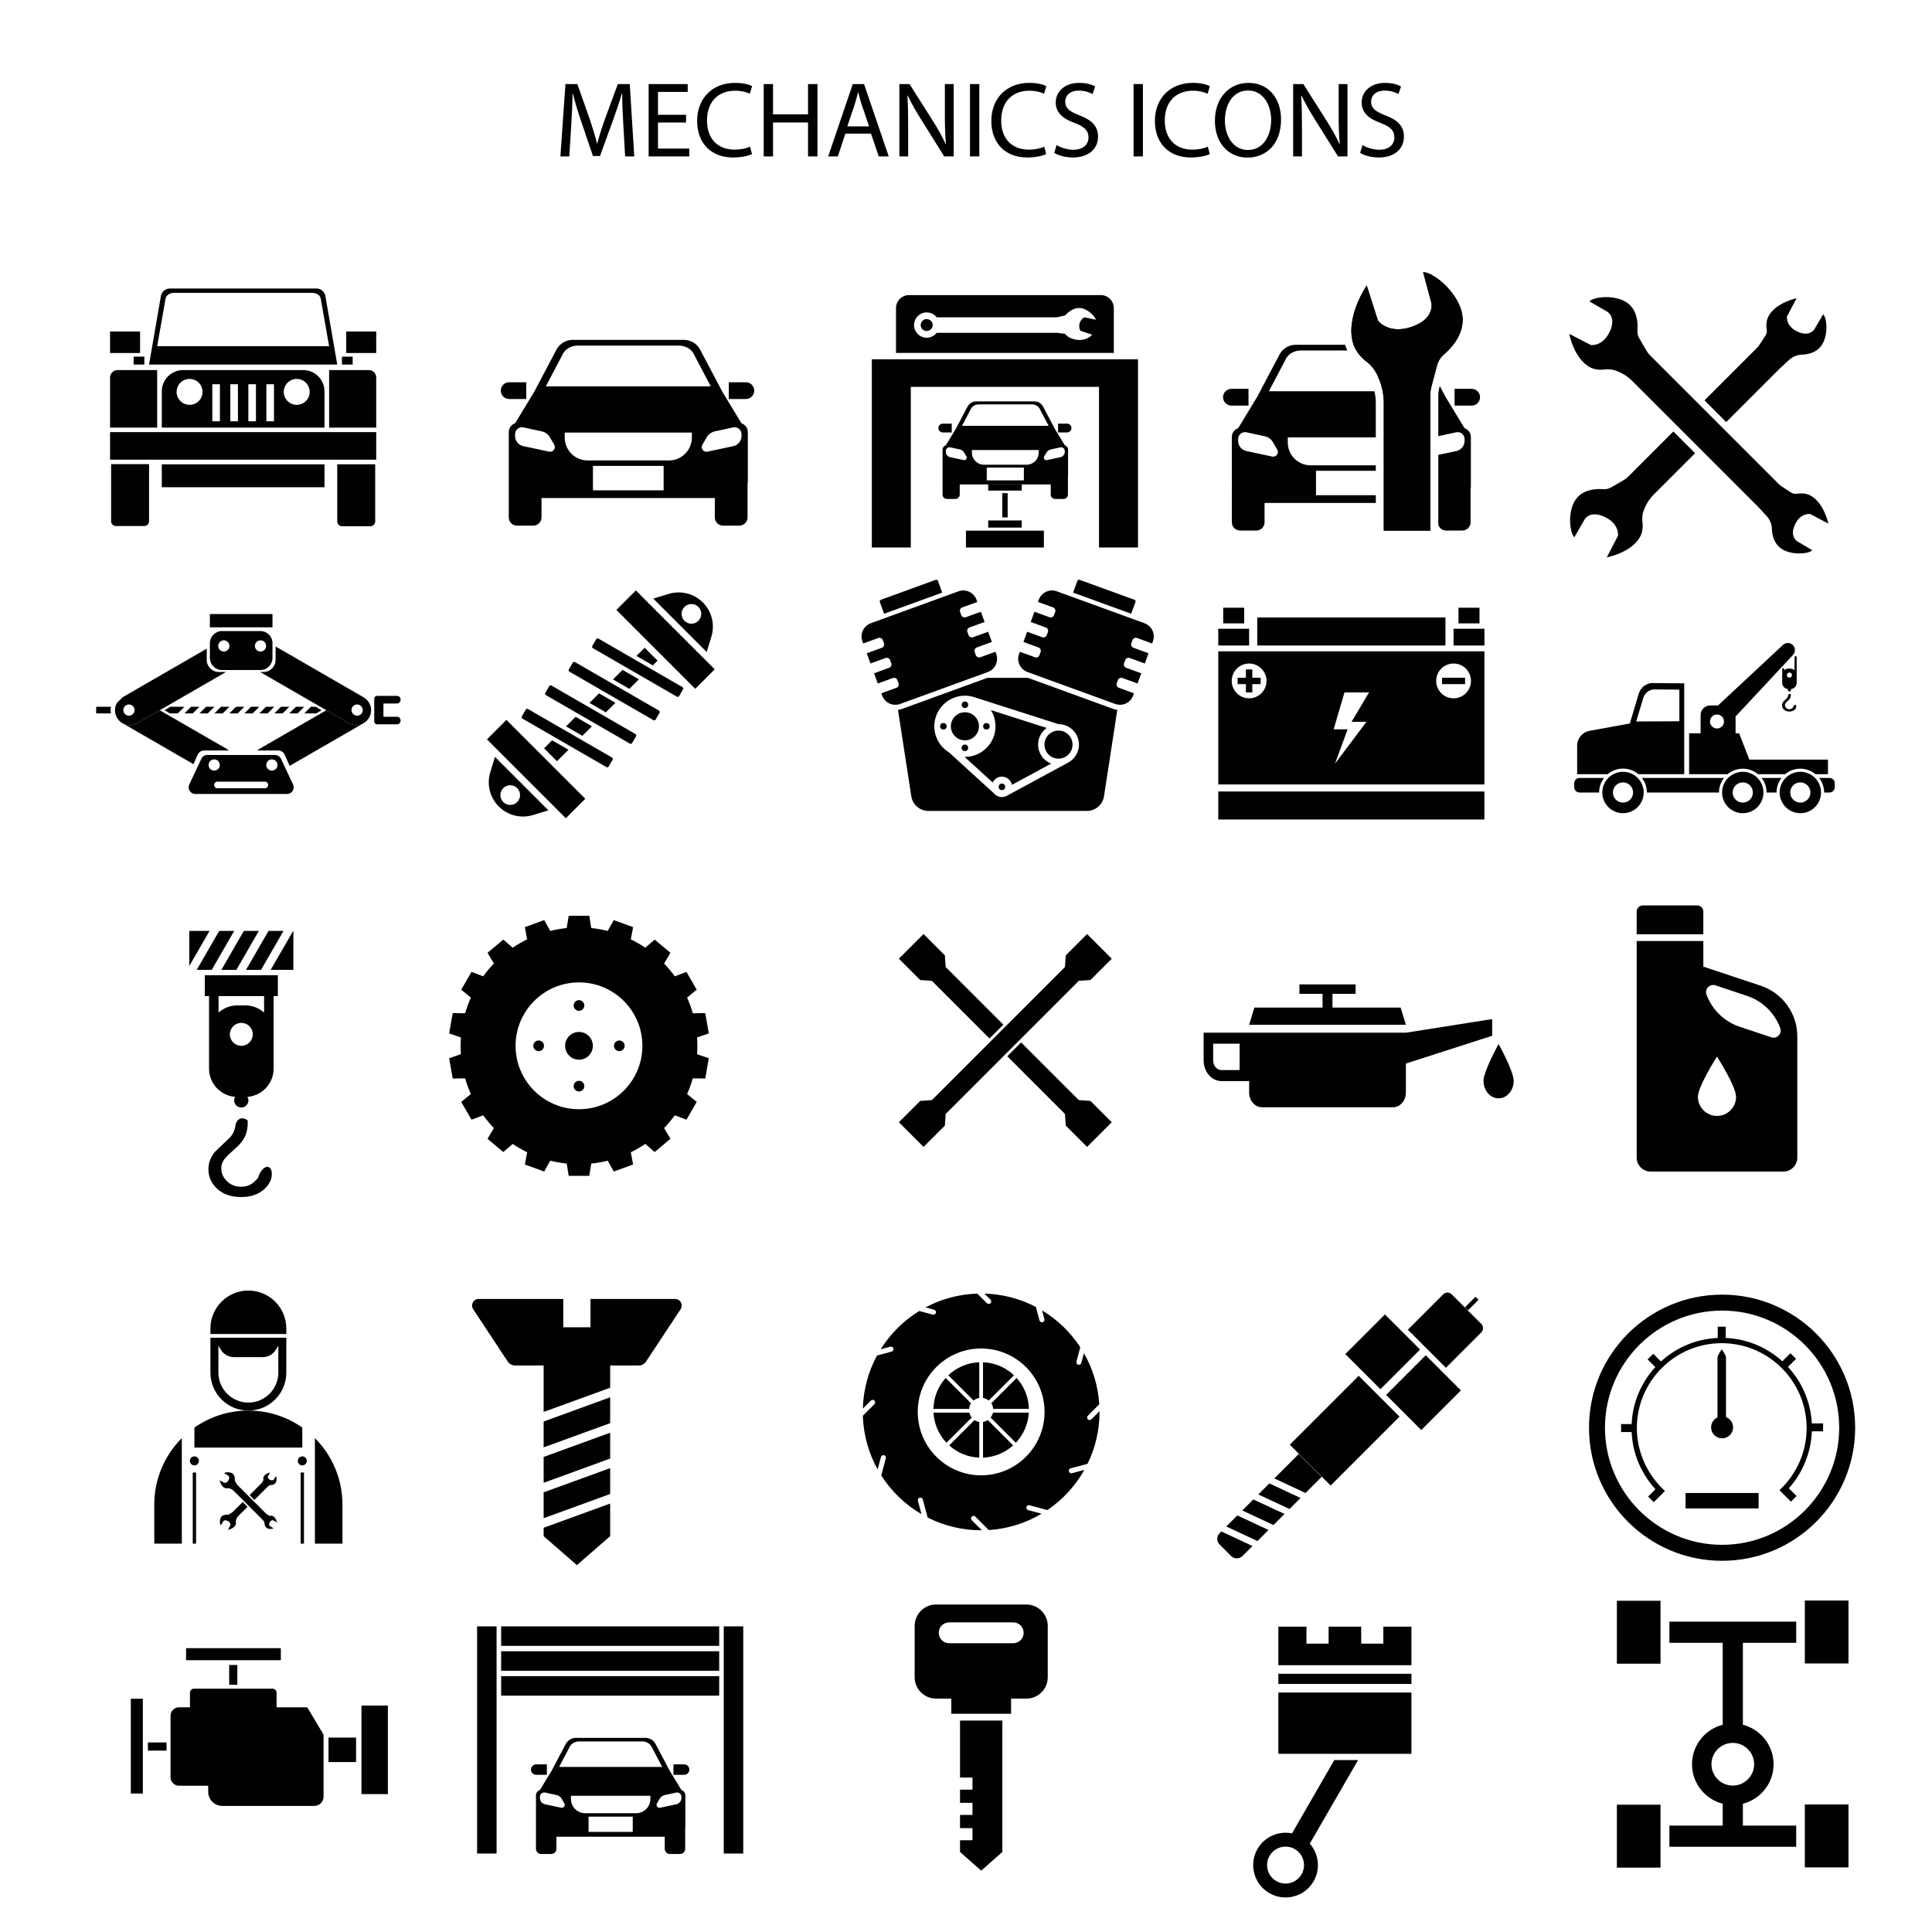 <?xml version="1.0" encoding="utf-8"?>
<!-- Generator: Adobe Illustrator 24.1.2, SVG Export Plug-In . SVG Version: 6.00 Build 0)  -->
<svg version="1.0" id="Layer_1" xmlns="http://www.w3.org/2000/svg" xmlns:xlink="http://www.w3.org/1999/xlink" x="0px" y="0px"
	 viewBox="0 0 2448 2448" style="enable-background:new 0 0 2448 2448;" xml:space="preserve">
<style type="text/css">
	.st0{fill:#010101;}
</style>
<g>
	<path d="M789.78,157.93c-0.68-12.78-1.5-28.15-1.36-39.58h-0.41c-3.13,10.74-6.94,22.17-11.56,34.82l-16.18,44.47h-8.98
		l-14.82-43.66c-4.35-12.92-8.02-24.75-10.61-35.63h-0.27c-0.27,11.42-0.95,26.79-1.77,40.53l-2.45,39.3h-11.29l6.39-91.67h15.1
		l15.64,44.34c3.81,11.29,6.94,21.35,9.25,30.87h0.41c2.31-9.25,5.58-19.31,9.66-30.87l16.32-44.34h15.1l5.71,91.67h-11.56
		L789.78,157.93z"/>
	<path d="M869.33,155.21H833.7v33.05h39.71v9.93h-51.54v-91.67h49.5v9.93H833.7v28.97h35.63V155.21z"/>
	<path d="M952.84,195.19c-4.35,2.18-13.06,4.35-24.21,4.35c-25.84,0-45.29-16.32-45.29-46.38c0-28.7,19.45-48.14,47.87-48.14
		c11.42,0,18.63,2.45,21.76,4.08l-2.86,9.66c-4.49-2.18-10.88-3.81-18.5-3.81c-21.49,0-35.77,13.74-35.77,37.81
		c0,22.44,12.92,36.86,35.22,36.86c7.21,0,14.55-1.5,19.31-3.81L952.84,195.19z"/>
	<path d="M979.49,106.52v38.35h44.34v-38.35h11.97v91.67h-11.97v-42.98h-44.34v42.98h-11.83v-91.67H979.49z"/>
	<path d="M1071.15,169.35l-9.52,28.83h-12.24l31.14-91.67h14.28l31.28,91.67h-12.65l-9.79-28.83H1071.15z M1101.21,160.11
		l-8.98-26.38c-2.04-5.98-3.4-11.42-4.76-16.73h-0.27c-1.36,5.44-2.86,11.02-4.62,16.59l-8.98,26.52H1101.21z"/>
	<path d="M1139.56,198.19v-91.67h12.92l29.38,46.38c6.8,10.74,12.1,20.4,16.46,29.78l0.27-0.14c-1.09-12.24-1.36-23.39-1.36-37.67
		v-38.35h11.15v91.67h-11.97l-29.1-46.51c-6.39-10.2-12.51-20.67-17.14-30.6l-0.41,0.14c0.68,11.56,0.95,22.58,0.95,37.81v39.17
		H1139.56z"/>
	<path d="M1240.88,106.52v91.67h-11.83v-91.67H1240.88z"/>
	<path d="M1325.61,195.19c-4.35,2.18-13.06,4.35-24.21,4.35c-25.84,0-45.29-16.32-45.29-46.38c0-28.7,19.45-48.14,47.87-48.14
		c11.42,0,18.63,2.45,21.76,4.08l-2.86,9.66c-4.49-2.18-10.88-3.81-18.5-3.81c-21.49,0-35.77,13.74-35.77,37.81
		c0,22.44,12.92,36.86,35.22,36.86c7.21,0,14.55-1.5,19.31-3.81L1325.61,195.19z"/>
	<path d="M1338.8,183.77c5.3,3.26,13.06,5.98,21.22,5.98c12.1,0,19.18-6.39,19.18-15.64c0-8.57-4.9-13.46-17.27-18.22
		c-14.96-5.3-24.21-13.06-24.21-25.98c0-14.28,11.83-24.89,29.65-24.89c9.38,0,16.18,2.18,20.26,4.49l-3.26,9.66
		c-2.99-1.63-9.11-4.35-17.41-4.35c-12.51,0-17.27,7.48-17.27,13.74c0,8.57,5.58,12.78,18.22,17.68
		c15.5,5.98,23.39,13.46,23.39,26.93c0,14.14-10.47,26.38-32.1,26.38c-8.84,0-18.5-2.58-23.39-5.85L1338.8,183.77z"/>
	<path d="M1448.14,106.52v91.67h-11.83v-91.67H1448.14z"/>
	<path d="M1532.87,195.19c-4.35,2.18-13.06,4.35-24.21,4.35c-25.84,0-45.29-16.32-45.29-46.38c0-28.7,19.45-48.14,47.87-48.14
		c11.42,0,18.63,2.45,21.76,4.08l-2.86,9.66c-4.49-2.18-10.88-3.81-18.5-3.81c-21.49,0-35.77,13.74-35.77,37.81
		c0,22.44,12.92,36.86,35.22,36.86c7.21,0,14.55-1.5,19.31-3.81L1532.87,195.19z"/>
	<path d="M1623.17,151.4c0,31.55-19.18,48.28-42.57,48.28c-24.21,0-41.21-18.77-41.21-46.51c0-29.1,18.09-48.14,42.57-48.14
		C1606.99,105.03,1623.17,124.2,1623.17,151.4z M1552.04,152.9c0,19.58,10.61,37.13,29.24,37.13c18.77,0,29.38-17.27,29.38-38.08
		c0-18.22-9.52-37.26-29.24-37.26C1561.83,114.68,1552.04,132.77,1552.04,152.9z"/>
	<path d="M1638.54,198.19v-91.67h12.92l29.38,46.38c6.8,10.74,12.1,20.4,16.46,29.78l0.27-0.14c-1.09-12.24-1.36-23.39-1.36-37.67
		v-38.35h11.15v91.67h-11.97l-29.1-46.51c-6.39-10.2-12.51-20.67-17.14-30.6l-0.41,0.14c0.68,11.56,0.95,22.58,0.95,37.81v39.17
		H1638.54z"/>
	<path d="M1726.39,183.77c5.3,3.26,13.06,5.98,21.22,5.98c12.1,0,19.18-6.39,19.18-15.64c0-8.57-4.9-13.46-17.27-18.22
		c-14.96-5.3-24.21-13.06-24.21-25.98c0-14.28,11.83-24.89,29.65-24.89c9.38,0,16.18,2.18,20.26,4.49l-3.26,9.66
		c-2.99-1.63-9.11-4.35-17.41-4.35c-12.51,0-17.27,7.48-17.27,13.74c0,8.57,5.58,12.78,18.22,17.68
		c15.5,5.98,23.39,13.46,23.39,26.93c0,14.14-10.47,26.38-32.1,26.38c-8.84,0-18.5-2.58-23.39-5.85L1726.39,183.77z"/>
</g>
<g>
	<rect x="139.47" y="547.51" class="st0" width="337.24" height="34.92"/>
	<rect x="205.01" y="588.33" class="st0" width="206.15" height="29.02"/>
	<path class="st0" d="M182.8,666.54h-35.96c-3.35,0-6.06-2.71-6.06-6.06v-72.36h48.08v72.36
		C188.86,663.83,186.14,666.54,182.8,666.54z"/>
	<path class="st0" d="M469.34,666.75h-35.96c-3.35,0-6.06-2.71-6.06-6.06v-72.36h48.08v72.36
		C475.4,664.03,472.68,666.75,469.34,666.75z"/>
	<path class="st0" d="M384.14,468.89H232.03c-14.92,0-27.02,12.1-27.02,27.02v45.9h206.15v-45.9
		C411.16,480.99,399.06,468.89,384.14,468.89z M240.21,512.97c-9.07,0-16.43-7.36-16.43-16.43c0-9.07,7.36-16.43,16.43-16.43
		c9.07,0,16.43,7.35,16.43,16.43C256.64,505.61,249.28,512.97,240.21,512.97z M278.64,533.8h-9.62v-46.93h9.62V533.8z M301.48,533.8
		h-9.62v-46.93h9.62V533.8z M324.31,533.8h-9.62v-46.93h9.62V533.8z M347.15,533.8h-9.62v-46.93h9.62V533.8z M375.97,512.97
		c-9.07,0-16.43-7.36-16.43-16.43c0-9.07,7.35-16.43,16.43-16.43c9.07,0,16.43,7.35,16.43,16.43
		C392.39,505.61,385.04,512.97,375.97,512.97z"/>
	<path class="st0" d="M467.26,468.89h-50.23v72.92h59.68v-63.48C476.71,473.12,472.48,468.89,467.26,468.89z"/>
	<path class="st0" d="M199.15,468.89h-50.23c-5.22,0-9.45,4.23-9.45,9.45v63.48h59.68V468.89z"/>
	<path class="st0" d="M412.39,375.66c-0.7-5.76-5.59-10.09-11.4-10.09H215.18c-5.8,0-10.69,4.33-11.4,10.09l-14.92,86.26h238.46
		L412.39,375.66z M209.8,378.31c0.66-4.14,5.27-7.25,10.74-7.25h175.09c5.47,0,10.08,3.11,10.74,7.25l10.65,60.37H199.15
		L209.8,378.31z"/>
	<rect x="433.25" y="451.9" class="st0" width="13.61" height="10.02"/>
	<rect x="438.68" y="420.04" class="st0" width="38.03" height="27.25"/>
	
		<rect x="169.31" y="451.9" transform="matrix(-1 -4.482959e-11 4.482959e-11 -1 352.227 913.81)" class="st0" width="13.61" height="10.02"/>
	
		<rect x="139.47" y="420.04" transform="matrix(-1 -4.491708e-11 4.491708e-11 -1 316.959 867.331)" class="st0" width="38.03" height="27.25"/>
</g>
<g>
	<path class="st0" d="M939.53,536.37l-24.04-39.6l-28.43-53.83c-3.99-7.55-11.83-12.28-20.37-12.28H725.51
		c-8.54,0-16.38,4.73-20.37,12.28l-28.43,53.83l-24.03,39.59c-4.65,1.54-8.03,5.88-8.03,11.05v62.17c0,0.81,0.03,1.62,0.13,2.39
		h-0.13v43.57c0,5.8,4.72,10.52,10.52,10.52h20.47c5.8,0,10.49-4.72,10.49-10.52v-24.45h219.6v24.45c0,5.8,4.69,10.52,10.49,10.52
		h20.47c5.8,0,10.52-4.72,10.52-10.52v-42.2c0.22-1.23,0.35-2.48,0.35-3.77v-62.17C947.54,542.25,944.17,537.91,939.53,536.37z
		 M713.74,447.47c3.61-5.91,10.71-9.6,18.45-9.6h127.82c7.73,0,14.84,3.7,18.45,9.6l22.14,42.09h-209L713.74,447.47z M695.83,572.29
		l-32.82-7c-6.04-1.29-10.35-6.62-10.35-12.79v-2.42c0-5.57,5.14-9.71,10.58-8.53l23.29,5.06c4.25,0.92,7.93,3.59,10.13,7.35
		l5.56,9.5C704.83,567.92,700.89,573.37,695.83,572.29z M840.87,621.28h-89.55v-30.95h89.55V621.28z M876.63,554.47
		c0,15.98-12.95,28.93-28.93,28.93H744.49c-15.98,0-28.93-12.95-28.93-28.93v-6.41h161.07V554.47z M896.36,572.29
		c-5.06,1.08-9-4.37-6.38-8.83l5.56-9.5c2.2-3.76,5.87-6.42,10.13-7.35l23.29-5.06c5.44-1.18,10.58,2.96,10.58,8.53v2.42
		c0,6.17-4.32,11.51-10.35,12.79L896.36,572.29z"/>
	<path class="st0" d="M666.8,505.59v-21.24h-21.64c-5.86,0-10.62,4.75-10.62,10.62c0,5.86,4.75,10.62,10.62,10.62H666.8z"/>
	<path class="st0" d="M945.05,484.35h-21.64v21.24h21.64c5.86,0,10.62-4.75,10.62-10.62C955.67,489.1,950.92,484.35,945.05,484.35z"
		/>
</g>
<g>
	<g>
		<path class="st0" d="M1349.13,564.11l-12.62-20.79l-14.93-28.27c-2.09-3.97-6.21-6.45-10.7-6.45h-74.13
			c-4.49,0-8.6,2.48-10.7,6.45l-14.93,28.27l-12.62,20.79c-2.44,0.81-4.22,3.09-4.22,5.8v32.64c0,0.43,0.02,0.85,0.07,1.26h-0.07
			v22.88c0,3.05,2.48,5.52,5.52,5.52h10.75c3.05,0,5.51-2.48,5.51-5.52v-12.84h115.3v12.84c0,3.05,2.46,5.52,5.51,5.52h10.75
			c3.05,0,5.52-2.48,5.52-5.52v-22.16c0.11-0.64,0.18-1.3,0.18-1.98v-32.64C1353.34,567.2,1351.57,564.92,1349.13,564.11z
			 M1230.57,517.44c1.9-3.1,5.63-5.04,9.69-5.04h67.12c4.06,0,7.79,1.94,9.69,5.04l11.62,22.1h-109.74L1230.57,517.44z
			 M1221.17,582.97l-17.23-3.67c-3.17-0.68-5.44-3.48-5.44-6.72v-1.27c0-2.92,2.7-5.1,5.56-4.48l12.23,2.66
			c2.23,0.49,4.16,1.88,5.32,3.86l2.92,4.99C1225.89,580.68,1223.83,583.54,1221.17,582.97z M1297.32,608.7h-47.02v-16.25h47.02
			V608.7z M1316.1,573.62c0,8.39-6.8,15.19-15.19,15.19h-54.2c-8.39,0-15.19-6.8-15.19-15.19v-3.37h84.58V573.62z M1326.46,582.97
			c-2.66,0.57-4.72-2.29-3.35-4.64l2.92-4.99c1.15-1.97,3.08-3.37,5.32-3.86l12.23-2.66c2.86-0.62,5.56,1.56,5.56,4.48v1.27
			c0,3.24-2.27,6.04-5.44,6.72L1326.46,582.97z"/>
		<path class="st0" d="M1205.93,547.95V536.8h-11.36c-3.08,0-5.58,2.5-5.58,5.58s2.5,5.58,5.58,5.58H1205.93z"/>
		<path class="st0" d="M1352.03,536.8h-11.36v11.15h11.36c3.08,0,5.58-2.5,5.58-5.58S1355.11,536.8,1352.03,536.8z"/>
	</g>
	<polygon class="st0" points="1392.52,455.25 1154.07,455.25 1104.68,455.25 1104.68,693.71 1154.07,693.71 1154.07,490.17 
		1392.52,490.17 1392.52,693.71 1441.92,693.71 1441.92,455.25 	"/>
	<rect x="1223.92" y="672.39" class="st0" width="98.76" height="21.32"/>
	<rect x="1252.14" y="659.47" class="st0" width="42.47" height="9.04"/>
	<rect x="1252.14" y="613.81" class="st0" width="42.47" height="7.81"/>
	<rect x="1269.97" y="624.87" class="st0" width="6.81" height="30.71"/>
	<g>
		<path class="st0" d="M1174.19,404.31c-4.18,0-7.57,3.39-7.57,7.57c0,4.18,3.39,7.57,7.57,7.57c4.18,0,7.57-3.39,7.57-7.57
			C1181.76,407.7,1178.37,404.31,1174.19,404.31z"/>
		<path class="st0" d="M1394.78,373.9h-242.97c-9.11,0-16.5,7.39-16.5,16.5v56.77h275.98V390.4
			C1411.28,381.28,1403.9,373.9,1394.78,373.9z M1368.99,419.07l14.89,5.04c0,0-7.17,8.6-20.44,6.31
			c-10.6-1.83-13.88-7.44-13.88-7.44l-10.35-1.26h-152.4c-2.93,3.76-7.49,6.18-12.63,6.18c-8.85,0-16.02-7.17-16.02-16.02
			c0-8.85,7.17-16.02,16.02-16.02c5.14,0,9.69,2.43,12.63,6.18h152.4l10.35-2.4c0,0,8.45-10.22,19.05-9.34
			c10.6,0.88,19.81,12.11,19.81,14.76l-14.38-3.03c0,0-4.92,2.52-6.18,7.95C1366.6,415.41,1368.99,419.07,1368.99,419.07z"/>
	</g>
</g>
<g>
	<path class="st0" d="M1581.97,513.93V492.7h-21.64c-5.86,0-10.62,4.75-10.62,10.62s4.75,10.62,10.62,10.62H1581.97z"/>
	<path class="st0" d="M1864.72,492.7h-21.64v21.24h21.64c5.86,0,10.62-4.75,10.62-10.62S1870.59,492.7,1864.72,492.7z"/>
	<path class="st0" d="M1853.32,405.01c0,20.98-15.04,36.76-23.84,44.21c-4.18,3.57-7.15,8.3-8.57,13.62l-7.05,26.51
		c-1.01,3.71-1.52,7.55-1.52,11.4v171.62h-58.98V510.53c0-10.29-2.02-20.47-5.94-29.98l-1.55-3.71c-3.1-7.55-8.3-14-14.8-18.92
		c-12.68-9.68-16.19-21.55-16.19-21.55c-11.13-33.83,16.86-74.7,16.86-74.7l14.16,44.45c0,0,13.05,18.18,42.93,7.96
		c29.88-10.22,24.79-30.45,24.79-30.45l-10.42-38.78C1817.6,344.84,1853.32,375.3,1853.32,405.01z"/>
	<g>
		<path class="st0" d="M1855.7,542.57l-24.04-39.6l-7.31-13.83l-0.75,2.81c-0.74,2.87-1.15,5.83-1.15,8.8v51.92l22.67-4.93
			c5.44-1.18,10.58,2.96,10.58,8.53v2.42c0,6.17-4.32,11.51-10.35,12.79l-22.9,4.88v88.66c1.38,4.19,5.27,7.23,9.91,7.23h20.47
			c5.8,0,10.52-4.72,10.52-10.52v-42.2c0.22-1.23,0.35-2.48,0.35-3.77v-62.17C1863.72,548.45,1860.34,544.12,1855.7,542.57z"/>
		<path class="st0" d="M1743.24,627.48h-75.76v-30.95h75.76v-6.93h-82.58c-15.98,0-28.93-12.95-28.93-28.93v-6.41h111.51v-43.73
			c0-5.01-0.6-9.94-1.67-14.77h-133.8l22.14-42.09c3.61-5.91,10.71-9.6,18.45-9.6h58.72c-1.06-2.28-1.63-3.95-1.84-4.63
			c-0.28-0.86-0.52-1.72-0.75-2.58h-62.8c-8.54,0-16.38,4.73-20.37,12.28l-28.43,53.83l-24.03,39.59
			c-4.65,1.54-8.03,5.88-8.03,11.05v62.17c0,0.81,0.03,1.62,0.13,2.39h-0.13v43.57c0,5.8,4.72,10.52,10.52,10.52h20.47
			c5.8,0,10.49-4.72,10.49-10.52v-24.45h140.95V627.48z M1612,578.49l-32.82-7c-6.04-1.29-10.35-6.62-10.35-12.79v-2.42
			c0-5.57,5.14-9.71,10.58-8.53l23.29,5.06c4.25,0.92,7.93,3.59,10.13,7.35l5.56,9.5C1621,574.12,1617.06,579.57,1612,578.49z"/>
	</g>
	<path class="st0" d="M1853.32,405.01c0,20.98-15.04,36.76-23.84,44.21c-4.18,3.57-7.15,8.3-8.57,13.62l-7.05,26.51
		c-1.01,3.71-1.52,7.55-1.52,11.4v171.62h-58.98V510.53c0-10.29-2.02-20.47-5.94-29.98l-1.55-3.71c-3.1-7.55-8.3-14-14.8-18.92
		c-12.68-9.68-16.19-21.55-16.19-21.55c-11.13-33.83,16.86-74.7,16.86-74.7l14.16,44.45c0,0,13.05,18.18,42.93,7.96
		c29.88-10.22,24.79-30.45,24.79-30.45l-10.42-38.78C1817.6,344.84,1853.32,375.3,1853.32,405.01z"/>
</g>
<g>
	<path class="st0" d="M2277.12,685.81c0,0-9.91-6.05-2.64-21.37c7.27-15.32,19.35-13.09,19.35-13.09l22.88,12.16
		c0,0-5.53-26.68-23.09-35.81c0,0-6.76-3.79-16.24-2.13c-2.83,0.5-5.75-0.01-8.16-1.59l-12.36-8.12c-0.96-0.63-1.86-1.36-2.67-2.17
		l-163.44-163.44c-1.79-1.79-3.34-3.81-4.61-6l-9.07-15.65c-1.81-3.13-2.64-6.73-2.34-10.34c0.63-7.58,0.28-21.95-9.51-31.73
		c-13.84-13.84-44.69-11.37-51.39-4.67l22.92,13.22c0,0,11.81,7.05,2.64,25.74c-9.17,18.69-23.71,16.31-23.71,16.31l-27.33-14.1
		c0,0,5.99,32.09,26.97,42.66c0,0,7.15,3.9,17.57,2.49c5.33-0.72,10.76-0.14,15.73,1.92l2.43,1.01c6.26,2.61,11.95,6.41,16.75,11.21
		l160.1,160.1l10.5,11.38c4.12,4.47,6.6,10.25,6.77,16.33c0.18,6.54,1.82,15.6,8.5,22.29c11.71,11.71,37.22,10.2,42.65,4.77
		L2277.12,685.81z"/>
	<g>
		<path class="st0" d="M2120.3,546.73l-57.1,57.1c-1.79,1.79-3.81,3.34-6,4.61l-15.65,9.07c-3.13,1.81-6.73,2.64-10.34,2.34
			c-7.58-0.63-21.95-0.28-31.73,9.51c-13.84,13.84-11.37,44.69-4.67,51.39l13.22-22.92c0,0,7.05-11.81,25.74-2.64
			s16.31,23.71,16.31,23.71l-14.1,27.33c0,0,32.09-5.99,42.66-26.97c0,0,3.9-7.15,2.49-17.57c-0.72-5.33-0.14-10.76,1.92-15.73
			l1.01-2.43c2.6-6.26,6.41-11.95,11.21-16.75l52.53-52.53L2120.3,546.73z"/>
		<path class="st0" d="M2187.24,534.8l68.13-68.13l11.38-10.5c4.47-4.12,10.25-6.6,16.33-6.77c6.54-0.18,15.6-1.82,22.29-8.5
			c11.71-11.71,10.2-37.22,4.77-42.65l-11.35,19.21c0,0-6.05,9.91-21.37,2.64c-15.32-7.27-13.09-19.35-13.09-19.35l12.16-22.88
			c0,0-26.68,5.53-35.81,23.09c0,0-3.79,6.76-2.13,16.24c0.5,2.83-0.01,5.75-1.59,8.16l-8.12,12.36c-0.63,0.96-1.36,1.86-2.17,2.67
			l-66.9,66.9L2187.24,534.8z"/>
	</g>
</g>
<g>
	<path class="st0" d="M289.91,950.94h-31.26c-3.57,0-6.81,2.19-8.33,5.63l-5.16,11.7l-89.87-51.9c2.83,1.62,6.04,2.46,9.31,2.46
		c3.2,0,6.47-0.81,9.44-2.53l21.58-12.44l6.78-3.91l6.98,4.01l77.3,44.62C287.85,949.26,288.93,950.06,289.91,950.94z"/>
	<path class="st0" d="M462.27,915.33c-0.47,0.34-0.98,0.67-1.48,0.98L367,970.43l-6.14-13.86c-1.52-3.44-4.76-5.63-8.33-5.63h-26.51
		c0.98-0.88,2.06-1.69,3.24-2.36l77.26-44.62l6.98-4.01l6.98,4.01l21.38,12.34c2.97,1.72,6.24,2.53,9.44,2.53
		C455.22,918.84,459.07,917.59,462.27,915.33z"/>
	<path class="st0" d="M371.33,994.03l-15.27-32.56c-1.39-2.96-4.36-4.84-7.62-4.84h-85.72c-3.26,0-6.23,1.89-7.62,4.84l-15.27,32.56
		c-2.62,5.58,1.46,11.99,7.62,11.99h116.25C369.87,1006.02,373.95,999.61,371.33,994.03z M264.29,969.31c0-3.93,3.18-7.11,7.11-7.11
		c3.93,0,7.11,3.18,7.11,7.11c0,3.93-3.18,7.11-7.11,7.11C267.47,976.42,264.29,973.24,264.29,969.31z M339.76,994.68
		c0,2.28-1.85,4.13-4.13,4.13h-60.1c-2.28,0-4.13-1.85-4.13-4.13v-0.15c0-2.28,1.85-4.13,4.13-4.13h60.1c2.28,0,4.13,1.85,4.13,4.13
		V994.68z M344.49,976.42c-3.93,0-7.11-3.18-7.11-7.11c0-3.93,3.18-7.11,7.11-7.11c3.93,0,7.11,3.18,7.11,7.11
		C351.6,973.24,348.42,976.42,344.49,976.42z"/>
	<path class="st0" d="M329.91,799.6h-48.65c-8.47,0-15.34,6.87-15.34,15.34v18.71c0,8.47,6.87,15.34,15.34,15.34h48.65
		c8.47,0,15.34-6.87,15.34-15.34v-18.71C345.25,806.46,338.38,799.6,329.91,799.6z M283.6,825.57c-3.93,0-7.11-3.18-7.11-7.11
		c0-3.93,3.18-7.11,7.11-7.11c3.93,0,7.11,3.18,7.11,7.11C290.71,822.38,287.53,825.57,283.6,825.57z M330.08,825.57
		c-3.93,0-7.11-3.18-7.11-7.11c0-3.93,3.18-7.11,7.11-7.11s7.11,3.18,7.11,7.11C337.19,822.38,334.01,825.57,330.08,825.57z"/>
	<rect x="265.92" y="778.03" class="st0" width="79.34" height="16.83"/>
	<path class="st0" d="M507.56,886.83v-0.57c0-2.5-2.02-4.52-4.52-4.52h-25.32c-1.94,0-3.52,1.57-3.52,3.52v2.49v3.61v16.78v6.1
		c0,1.94,1.57,3.52,3.52,3.52h25.32c2.5,0,4.52-2.02,4.52-4.52v-0.57c0-2.5-2.02-4.52-4.52-4.52h-17.19v-16.78h17.19
		C505.53,891.35,507.56,889.33,507.56,886.83z"/>
	<polygon class="st0" points="215.74,895.52 233.64,895.52 225.21,903.96 215.13,903.96 208.55,899.94 	"/>
	<polygon class="st0" points="242.14,895.52 252.63,895.52 244.2,903.96 233.71,903.96 	"/>
	<polygon class="st0" points="261.13,895.52 271.62,895.52 263.19,903.96 252.7,903.96 	"/>
	<polygon class="st0" points="280.11,895.52 290.6,895.52 282.14,903.96 271.68,903.96 	"/>
	<polygon class="st0" points="299.1,895.52 309.56,895.52 301.13,903.96 290.64,903.96 	"/>
	<polygon class="st0" points="318.05,895.52 328.54,895.52 320.11,903.96 309.62,903.96 	"/>
	<polygon class="st0" points="337.04,895.52 347.53,895.52 339.1,903.96 328.61,903.96 	"/>
	<polygon class="st0" points="356.03,895.52 366.52,895.52 358.05,903.96 347.6,903.96 	"/>
	<polygon class="st0" points="375.01,895.52 385.47,895.52 377.04,903.96 366.55,903.96 	"/>
	<polygon class="st0" points="407.32,899.94 400.75,903.96 385.54,903.96 393.97,895.52 400.14,895.52 	"/>
	<path class="st0" d="M140.62,903.96h-18.78v-8.43h18.85C140.01,898.32,140.01,901.22,140.62,903.96z"/>
	<path class="st0" d="M277.29,851.46c-8.46,0-15.34-6.88-15.34-15.34v-14.23l-106.37,61.45l-7.35,7.15
		c-0.44,0.74-0.81,1.52-1.11,2.26c-0.2,0.51-0.4,1.01-0.54,1.52c-0.13,0.44-0.27,0.84-0.37,1.28c-0.14,0.64-0.27,1.28-0.34,1.96
		c-0.03,0.1-0.07,0.24-0.03,0.37c-0.1,0.67-0.14,1.35-0.14,2.02c0,0.54,0.03,1.11,0.07,1.69c0.03,0.24,0.07,0.51,0.1,0.78
		c0.03,0.51,0.14,1.01,0.24,1.48c0.17,0.71,0.34,1.42,0.57,2.09c0.24,0.74,0.57,1.52,0.91,2.26c0.17,0.37,0.4,0.78,0.64,1.18
		c0.2,0.37,0.44,0.74,0.67,1.11c1.15,1.72,2.6,3.27,4.32,4.55c0.34,0.24,0.67,0.47,1.01,0.71c0.3,0.2,0.61,0.4,0.91,0.57l0.14,0.07
		c2.83,1.62,6.04,2.46,9.31,2.46c3.2,0,6.47-0.81,9.44-2.53l21.58-12.44l6.78-3.91l7.62-4.42l76.35-44.08H277.29z M163.39,906.85
		c-3.93,0-7.11-3.18-7.11-7.11c0-3.93,3.18-7.11,7.11-7.11c3.93,0,7.11,3.18,7.11,7.11C170.51,903.67,167.32,906.85,163.39,906.85z"
		/>
	<path class="st0" d="M468.1,891.22c-0.14-0.24-0.27-0.51-0.4-0.74l-1.45-2.16c-0.27-0.34-0.54-0.64-0.81-0.98
		c-0.27-0.3-0.57-0.61-0.88-0.91c-0.27-0.27-0.57-0.57-0.91-0.84l-3.31-2.26l-111.12-64.18v16.96c0,8.46-6.88,15.34-15.34,15.34
		h-4.32l76.32,44.08l7.62,4.42l6.98,4.01l21.38,12.34c2.97,1.72,6.24,2.53,9.44,2.53c3.91,0,7.76-1.25,10.96-3.51
		c0.47-0.34,0.94-0.71,1.38-1.08c0.3-0.27,0.61-0.54,0.91-0.84c0.3-0.3,0.61-0.61,0.88-0.91c0.57-0.64,1.08-1.32,1.59-2.02
		c0.24-0.37,0.44-0.74,0.67-1.11l0.61-1.11c0.03-0.03,0.03-0.07,0.03-0.07c0.34-0.74,0.67-1.52,0.91-2.26
		C470.84,901.2,470.57,895.9,468.1,891.22z M452.5,906.85c-3.93,0-7.11-3.18-7.11-7.11c0-3.93,3.18-7.11,7.11-7.11
		c3.93,0,7.11,3.18,7.11,7.11C459.61,903.67,456.43,906.85,452.5,906.85z"/>
</g>
<g>
	
		<rect x="772.64" y="793.16" transform="matrix(0.707 0.707 -0.707 0.707 820.192 -358.886)" class="st0" width="141.35" height="34.92"/>
	<path class="st0" d="M890.58,763.34c-11.32-11.32-27.95-15.48-43.26-10.83l-19.57,5.95l67.71,67.71l5.95-19.57
		C906.06,791.29,901.9,774.66,890.58,763.34z M884.91,786.65c-4.87,4.87-12.77,4.87-17.64,0c-4.87-4.87-4.87-12.77,0-17.64
		c4.87-4.87,12.77-4.87,17.64,0C889.79,773.88,889.79,781.78,884.91,786.65z"/>
	
		<rect x="608.61" y="957.18" transform="matrix(0.707 0.707 -0.707 0.707 888.134 -194.858)" class="st0" width="141.35" height="34.92"/>
	<path class="st0" d="M627.13,959.08l-5.95,19.57c-4.65,15.31-0.49,31.94,10.83,43.26c11.32,11.32,27.95,15.48,43.26,10.83
		l19.57-5.95L627.13,959.08z M655.32,1016.25c-4.87,4.87-12.77,4.87-17.64,0c-4.87-4.87-4.87-12.77,0-17.64
		c4.87-4.87,12.77-4.87,17.64,0C660.19,1003.48,660.19,1011.38,655.32,1016.25z"/>
	<path class="st0" d="M857.67,882.74l-106.4-61.43c-0.99-0.57-1.34-1.85-0.76-2.84l4.93-8.54c0.57-0.99,1.85-1.34,2.84-0.76
		l106.4,61.43c0.99,0.57,1.34,1.85,0.76,2.84l-4.93,8.54C859.93,882.97,858.66,883.31,857.67,882.74z"/>
	<polygon class="st0" points="827.18,843.11 833.2,837.1 816.83,820.73 806.43,831.13 	"/>
	<polygon class="st0" points="797.44,872.85 809.52,860.77 788.77,848.79 776.69,860.87 	"/>
	<polygon class="st0" points="767.7,902.59 779.78,890.51 759.03,878.53 746.95,890.61 	"/>
	<g>
		<polygon class="st0" points="737.96,932.33 750.04,920.26 729.28,908.27 717.21,920.35 		"/>
		<polygon class="st0" points="699.54,938.02 689.39,948.16 705.76,964.53 720.29,950 		"/>
	</g>
	<path class="st0" d="M827.92,912.49l-106.4-61.43c-0.99-0.57-1.34-1.85-0.76-2.84l4.93-8.54c0.57-0.99,1.85-1.34,2.84-0.76
		l106.4,61.43c0.99,0.57,1.34,1.85,0.76,2.84l-4.93,8.54C830.18,912.72,828.91,913.06,827.92,912.49z"/>
	<path class="st0" d="M798.17,942.24l-106.4-61.43c-0.99-0.57-1.34-1.85-0.76-2.84l4.93-8.54c0.57-0.99,1.85-1.34,2.84-0.76
		l106.4,61.43c0.99,0.57,1.34,1.85,0.76,2.84l-4.93,8.54C800.43,942.47,799.16,942.81,798.17,942.24z"/>
	<path class="st0" d="M768.42,971.99l-106.4-61.43c-0.99-0.57-1.34-1.85-0.76-2.84l4.93-8.54c0.57-0.99,1.85-1.34,2.84-0.76
		l106.4,61.43c0.99,0.57,1.34,1.85,0.76,2.84l-4.93,8.54C770.68,972.22,769.41,972.56,768.42,971.99z"/>
</g>
<g>
	<path class="st0" d="M1242.18,832.79c-2.31,0.84-4.87-0.35-5.72-2.67l-1.46-4.01c-0.84-2.31,0.35-4.87,2.67-5.72l19.13-6.96
		l-4.72-12.96l-19.13,6.96c-2.31,0.84-4.87-0.35-5.72-2.67l-1.46-4.01c-0.84-2.31,0.35-4.87,2.67-5.72l19.13-6.96l-4.72-12.96
		l-19.13,6.96c-2.31,0.84-4.87-0.35-5.72-2.67l-1.46-4.01c-0.84-2.31,0.35-4.87,2.67-5.72l19.13-6.96l-1.02-2.82
		c-3.37-9.26-13.6-14.03-22.86-10.66l-111.07,40.43c-9.26,3.37-14.03,13.6-10.66,22.86l1.02,2.82l19.13-6.96
		c2.31-0.84,4.87,0.35,5.72,2.67l1.46,4.01c0.84,2.31-0.35,4.87-2.67,5.72l-19.13,6.96l4.72,12.96l19.13-6.96
		c2.31-0.84,4.87,0.35,5.72,2.67l1.46,4.01c0.84,2.31-0.35,4.87-2.67,5.72l-19.13,6.96l4.72,12.96l19.13-6.96
		c2.31-0.84,4.87,0.35,5.72,2.67l1.46,4.01c0.84,2.31-0.35,4.87-2.67,5.72l-19.13,6.96l1.02,2.82c3.37,9.26,13.6,14.03,22.86,10.66
		l111.07-40.43c9.26-3.37,14.03-13.6,10.66-22.86l-1.02-2.82L1242.18,832.79z"/>
	<path class="st0" d="M1185.68,734.65l-69.62,25.34c-1.1,0.4-1.67,1.62-1.27,2.73l5.44,14.95l73.61-26.79l-5.44-14.95
		C1188.01,734.82,1186.79,734.25,1185.68,734.65z"/>
	<path class="st0" d="M1311.37,832.79c2.31,0.84,4.87-0.35,5.72-2.67l1.46-4.01c0.84-2.31-0.35-4.87-2.67-5.72l-19.13-6.96
		l4.72-12.96l19.13,6.96c2.31,0.84,4.87-0.35,5.72-2.67l1.46-4.01c0.84-2.31-0.35-4.87-2.67-5.72l-19.13-6.96l4.72-12.96l19.13,6.96
		c2.31,0.84,4.87-0.35,5.72-2.67l1.46-4.01c0.84-2.31-0.35-4.87-2.67-5.72l-19.13-6.96l1.02-2.82c3.37-9.26,13.6-14.03,22.86-10.66
		l111.07,40.43c9.26,3.37,14.03,13.6,10.66,22.86l-1.02,2.82l-19.13-6.96c-2.31-0.84-4.87,0.35-5.72,2.67l-1.46,4.01
		c-0.84,2.31,0.35,4.87,2.67,5.72l19.13,6.96l-4.72,12.96l-19.13-6.96c-2.31-0.84-4.87,0.35-5.72,2.67l-1.46,4.01
		c-0.84,2.31,0.35,4.87,2.67,5.72l19.13,6.96l-4.72,12.96l-19.13-6.96c-2.31-0.84-4.87,0.35-5.72,2.67l-1.46,4.01
		c-0.84,2.31,0.35,4.87,2.67,5.72l19.13,6.96l-1.02,2.82c-3.37,9.26-13.6,14.03-22.86,10.66l-111.07-40.43
		c-9.26-3.37-14.03-13.6-10.66-22.86l1.02-2.82L1311.37,832.79z"/>
	<path class="st0" d="M1367.87,734.65l69.62,25.34c1.1,0.4,1.67,1.62,1.27,2.73l-5.44,14.95l-73.61-26.79l5.44-14.95
		C1365.55,734.82,1366.77,734.25,1367.87,734.65z"/>
	<circle class="st0" cx="1222.62" cy="920.27" r="17.79"/>
	<g>
		<path class="st0" d="M1315.35,943.47c0-8.71,4.32-16.4,10.91-21.09l-70.82-22.67c3.74,5.96,5.94,13,5.94,20.56
			c0,21.41-17.36,38.77-38.77,38.77c-0.14,0-0.27-0.02-0.41-0.02l35.64,32.47c2.08-4.37,6.5-7.41,11.66-7.41
			c6.27,0,11.5,4.47,12.68,10.39l49.69-26.89C1322.21,963.82,1315.35,954.46,1315.35,943.47z"/>
		<path class="st0" d="M1410.62,898.27l-108.1-39.36h-51.5l-108.1,39.36c-1.65,0.6-3.37,0.96-5.1,1.19l16.85,109.43
			c1.65,10.73,10.88,18.64,21.73,18.64h200.73c10.85,0,20.08-7.92,21.73-18.64l16.85-109.43
			C1414,899.23,1412.29,898.87,1410.62,898.27z M1353.19,966.4l0.01,0.01l-77.72,42.05l-0.02-0.03c-1.79,0.94-3.8,1.52-5.96,1.52
			c-2.93,0-5.6-1.01-7.77-2.65l-0.03,0.04l-0.74-0.68c-0.26-0.23-0.54-0.46-0.78-0.71l-57.8-52.67
			c-11.1-6.82-18.52-19.03-18.52-33.01c0-21.41,17.36-38.77,38.77-38.77c3.49,0,6.86,0.5,10.08,1.37l0.01-0.02l0.31,0.1
			c0.91,0.25,1.8,0.54,2.68,0.86l105.52,33.78c0,0,0,0,0.01,0c14.29,0,25.88,11.59,25.88,25.88
			C1367.11,953.44,1361.46,962.08,1353.19,966.4z"/>
	</g>
	<circle class="st0" cx="1341.23" cy="943.47" r="17.79"/>
	<circle class="st0" cx="1269.5" cy="997.01" r="4.14"/>
	<circle class="st0" cx="1222.62" cy="893" r="4.14"/>
	<circle class="st0" cx="1195.36" cy="920.27" r="4.14"/>
	<circle class="st0" cx="1222.62" cy="947.53" r="4.14"/>
	<circle class="st0" cx="1249.89" cy="920.27" r="4.14"/>
</g>
<g>
	<rect x="1543.64" y="1002.89" class="st0" width="337.24" height="35.48"/>
	<rect x="1593.04" y="782.42" class="st0" width="238.46" height="35.48"/>
	<rect x="1841.79" y="796.67" class="st0" width="39.1" height="21.23"/>
	<rect x="1543.64" y="796.67" class="st0" width="39.1" height="21.23"/>
	<rect x="1549.9" y="770.03" class="st0" width="26.58" height="19.83"/>
	<rect x="1848.05" y="770.03" class="st0" width="26.58" height="19.83"/>
	<polygon class="st0" points="1597.31,858.73 1586.8,858.73 1586.8,848.21 1578.68,848.21 1578.68,858.73 1568.17,858.73 
		1568.17,866.84 1578.68,866.84 1578.68,877.36 1586.8,877.36 1586.8,866.84 1597.31,866.84 	"/>
	
		<rect x="1837.73" y="848.21" transform="matrix(-1.836970e-16 1 -1 -1.836970e-16 2704.572 -979.003)" class="st0" width="8.11" height="29.15"/>
	<path class="st0" d="M1543.64,825.3v168.62h337.24V825.3H1543.64z M1582.74,884.82c-12.17,0-22.04-9.87-22.04-22.04
		c0-12.17,9.87-22.04,22.04-22.04c12.17,0,22.04,9.87,22.04,22.04C1604.78,874.96,1594.91,884.82,1582.74,884.82z M1731.38,914.64
		l-39.88,53.09l16.05-43.65h-17.7l13.69-46.72h31.15l-22.18,37.28H1731.38z M1841.79,884.82c-12.17,0-22.04-9.87-22.04-22.04
		c0-12.17,9.87-22.04,22.04-22.04c12.17,0,22.04,9.87,22.04,22.04C1863.82,874.96,1853.96,884.82,1841.79,884.82z"/>
</g>
<g>
	<path class="st0" d="M2208.24,977.94c-14.48,0-26.22,11.74-26.22,26.22c0,14.48,11.74,26.22,26.22,26.22
		c14.48,0,26.22-11.74,26.22-26.22C2234.47,989.68,2222.73,977.94,2208.24,977.94z M2208.24,1016.96c-7.07,0-12.8-5.73-12.8-12.8
		s5.73-12.8,12.8-12.8s12.8,5.73,12.8,12.8S2215.31,1016.96,2208.24,1016.96z"/>
	<path class="st0" d="M2281.17,977.94c-14.48,0-26.22,11.74-26.22,26.22c0,14.48,11.74,26.22,26.22,26.22s26.22-11.74,26.22-26.22
		C2307.39,989.68,2295.65,977.94,2281.17,977.94z M2281.17,1016.96c-7.07,0-12.8-5.73-12.8-12.8s5.73-12.8,12.8-12.8
		c7.07,0,12.8,5.73,12.8,12.8S2288.24,1016.96,2281.17,1016.96z"/>
	<path class="st0" d="M2232.06,985.71c3.96,5.1,6.34,11.5,6.34,18.46h12.61c0-6.96,2.38-13.35,6.34-18.46H2232.06z"/>
	<path class="st0" d="M2318.1,985.71h-13.12c3.96,5.1,6.34,11.5,6.34,18.46h6.77c3.71,0,6.72-3.01,6.72-6.72v-5.02
		C2324.82,988.72,2321.81,985.71,2318.1,985.71z"/>
	<path class="st0" d="M2001.38,985.71c-3.71,0-6.72,3.01-6.72,6.72v5.02c0,3.71,3.01,6.72,6.72,6.72h24.8
		c0-6.95,2.37-13.34,6.31-18.46H2001.38z"/>
	<path class="st0" d="M2134.05,985.71h-1.67h-51.93c3.94,5.11,6.31,11.5,6.31,18.46h45.62h1.67h44.03c0-6.96,2.38-13.35,6.34-18.46
		H2134.05z"/>
	<path class="st0" d="M2056.47,973.87c7.43,0,14.22,2.68,19.49,7.12h58.09V865.82l-41.14-0.35c-7.73,0.7-14.26,6.03-16.49,13.47
		l-11.32,37.78l-51.15,9.33c-9.03,1.65-15.58,9.51-15.58,18.68v36.26h38.6C2042.24,976.55,2049.04,973.87,2056.47,973.87z
		 M2082.2,884.23c1.77-5.9,6.94-10.12,13.07-10.68l32.61,0.28v40.06l-54.66,0.28L2082.2,884.23z"/>
	<path class="st0" d="M2056.47,977.94c-14.48,0-26.22,11.74-26.22,26.22c0,14.48,11.74,26.22,26.22,26.22s26.22-11.74,26.22-26.22
		C2082.69,989.68,2070.95,977.94,2056.47,977.94z M2056.47,1016.96c-7.07,0-12.8-5.73-12.8-12.8s5.73-12.8,12.8-12.8
		c7.07,0,12.8,5.73,12.8,12.8S2063.54,1016.96,2056.47,1016.96z"/>
	<path class="st0" d="M2264.63,888.73c1.23-1.09,2.08-1.91,2.56-2.48c0.65-0.78,1.11-1.55,1.4-2.31c0.4-1.01,0.59-2.22,0.59-3.62
		c0-0.24,0-0.24,0-0.24c-0.01-0.46-0.79-0.83-1.73-0.83s-1.77,1.1-1.83,2.45c0,0,0,0-0.17,0.63c-0.17,0.63-0.43,1.19-0.79,1.68
		c-0.36,0.49-0.36,0.49-0.36,0.49c-1.05,0.98-3,2.85-4.33,4.14c0,0-0.48,0.47-1.07,1.53c-0.59,1.07-0.89,2.23-0.89,3.5
		c0,2.19,0.84,4.05,2.53,5.59c1.69,1.54,3.95,2.31,6.78,2.31c2.67,0,4.82-0.72,6.45-2.15c1.63-1.44,2.04-2.95,2.04-2.95
		c0.49-1.79,0.07-3.35-0.94-3.47c-1.01-0.12-2.24,1.24-2.74,3.03c0,0-0.07,0.25-1.08,1.2c-1.01,0.95-2.28,1.42-3.79,1.42
		c-1.57,0-2.89-0.52-3.97-1.57s-1.62-2.26-1.62-3.65c0-0.76,0.18-1.47,0.55-2.11C2262.6,890.68,2263.4,889.82,2264.63,888.73z"/>
	<path class="st0" d="M2273.83,832.74v16.52c-1.42-1.27-3.29-2.07-5.35-2.07h-2.23c-2.06,0-3.92,0.8-5.35,2.07v-1.18
		c0-0.75-0.61-1.35-1.35-1.35c-0.75,0-1.35,0.61-1.35,1.35v7.16v8.01v1.89c0,4.24,3.29,7.68,7.45,7.99
		c-0.19,0.31-0.32,0.64-0.32,1.03c0,1.11,0.91,2.03,2.03,2.03s2.03-0.91,2.03-2.03c0-0.38-0.14-0.72-0.32-1.02
		c4.17-0.3,7.47-3.75,7.47-7.99v-2.57v-7.33v-22.5c0-0.75-0.61-1.35-1.35-1.35S2273.83,831.99,2273.83,832.74z M2267.37,858.66
		c-1.8,0-3.26-1.46-3.26-3.26s1.46-3.26,3.26-3.26c1.8,0,3.26,1.46,3.26,3.26S2269.17,858.66,2267.37,858.66z"/>
	<path class="st0" d="M2216.58,962.49l-13-33.36h-4.48v-21.26l72.79-78.05c3.3-3.54,3.21-9.06-0.22-12.48v0
		c-3.42-3.42-8.94-3.52-12.48-0.22l-82.29,76.75h-9.96c-6.69,0-12.12,5.43-12.12,12.12v23.14h-14.58v51.86h48.7
		c5.23-4.36,11.95-6.99,19.29-6.99c7.34,0,14.06,2.63,19.29,6.99h34.34c5.23-4.36,11.95-6.99,19.29-6.99
		c7.34,0,14.06,2.63,19.29,6.99h15.74v-18.51H2216.58z M2175.57,923.05c-4.9,0-8.87-3.97-8.87-8.87c0-4.9,3.97-8.87,8.87-8.87
		s8.86,3.97,8.86,8.87C2184.43,919.08,2180.46,923.05,2175.57,923.05z"/>
</g>
<g>
	<path class="st0" d="M339.35,1478.48c-4.49-0.53-9.99,5.55-12.23,13.53c0,0-0.31,1.12-4.84,5.35c-4.53,4.23-10.17,6.35-16.94,6.35
		c-7,0-12.91-2.34-17.73-7.01c-4.82-4.68-7.23-10.1-7.23-16.28c0-3.41,0.82-6.56,2.47-9.44c1.65-2.88,5.22-6.75,10.72-11.6
		c5.5-4.85,9.31-8.54,11.42-11.07c2.88-3.47,4.97-6.91,6.26-10.32c1.76-4.53,2.65-9.91,2.65-16.14c0-1.06,0-1.06,0-1.06
		c-0.05-2.04-3.52-3.71-7.72-3.71c-4.2,0-7.88,4.92-8.19,10.94c0,0,0,0-0.76,2.82c-0.76,2.82-1.94,5.32-3.53,7.5
		c-1.59,2.18-1.59,2.18-1.59,2.18c-4.71,4.38-13.4,12.71-19.31,18.5c0,0-2.12,2.08-4.77,6.84s-3.97,9.97-3.97,15.61
		c0,9.76,3.76,18.08,11.29,24.97c7.53,6.88,17.61,10.32,30.26,10.32c11.94,0,21.54-3.21,28.8-9.62c7.26-6.41,9.12-13.18,9.12-13.18
		C345.71,1485.98,343.83,1479.01,339.35,1478.48z"/>
	<path class="st0" d="M259.51,1262.11h5.36v47.74v37.4v6.77c0,18.88,14.56,34.33,33.06,35.8c-0.76,1.32-1.23,2.83-1.23,4.45
		c0,4.97,4.07,9.04,9.04,9.04c4.97,0,9.04-4.07,9.04-9.04c0-1.62-0.47-3.13-1.22-4.45c18.54-1.43,33.14-16.9,33.14-35.8v-6.77v-37.4
		v-47.74h5.36v-26.4h-92.55V1262.11z M305.78,1325.13c-8.03,0-14.53-6.51-14.53-14.53c0-8.03,6.51-14.53,14.53-14.53
		c8.03,0,14.53,6.51,14.53,14.53C320.31,1318.62,313.81,1325.13,305.78,1325.13z M334.62,1283.03c-6.35-5.66-14.7-9.12-23.87-9.12
		h-9.95c-9.17,0-17.52,3.47-23.87,9.12v-20.92h57.69V1283.03z"/>
	<polygon class="st0" points="330.72,1228.92 359.24,1179.53 340.23,1179.53 311.71,1228.92 	"/>
	<polygon class="st0" points="299.48,1228.92 328,1179.53 308.99,1179.53 280.47,1228.92 	"/>
	<polygon class="st0" points="296.76,1179.53 277.75,1179.53 249.23,1228.92 268.24,1228.92 	"/>
	<polygon class="st0" points="239.82,1179.53 239.82,1224.03 265.51,1179.53 	"/>
	<polygon class="st0" points="371.47,1179.53 342.96,1228.92 371.74,1228.92 371.74,1179.53 	"/>
</g>
<g>
	<path class="st0" d="M883.63,1325.13c0-3.56-0.17-7.07-0.41-10.56l14.91-5.21l-4.53-25.67l-15.76,0.2
		c-1.95-6.84-4.37-13.47-7.23-19.87l12.2-9.97l-13.03-22.57l-14.76,5.59c-4.15-5.71-8.7-11.11-13.59-16.18l8.07-13.58l-19.97-16.76
		l-11.93,10.27c-5.83-3.94-11.95-7.48-18.32-10.59l2.93-15.46l-24.49-8.92l-7.7,13.73c-6.78-1.69-13.73-2.94-20.84-3.67l-2.53-15.54
		h-26.07l-2.53,15.54c-7.11,0.73-14.06,1.98-20.84,3.67l-7.7-13.73l-24.49,8.92l2.93,15.46c-6.37,3.11-12.5,6.64-18.32,10.59
		l-11.93-10.27l-19.97,16.76l8.07,13.58c-4.9,5.06-9.44,10.47-13.59,16.18l-14.76-5.59l-13.03,22.57l12.2,9.97
		c-2.86,6.4-5.28,13.04-7.23,19.87l-15.76-0.2l-4.53,25.67l14.91,5.21c-0.24,3.49-0.41,7.01-0.41,10.56s0.17,7.07,0.41,10.56
		l-14.91,5.21l4.53,25.67l15.76-0.2c1.95,6.84,4.37,13.47,7.23,19.87l-12.2,9.97l13.03,22.57l14.76-5.59
		c4.15,5.71,8.7,11.11,13.59,16.18l-8.07,13.58l19.97,16.76l11.93-10.27c5.83,3.94,11.95,7.48,18.32,10.59l-2.93,15.46l24.49,8.92
		l7.7-13.74c6.78,1.69,13.73,2.94,20.84,3.67l2.53,15.54h26.07l2.53-15.54c7.11-0.73,14.06-1.98,20.84-3.67l7.7,13.74l24.49-8.92
		l-2.93-15.46c6.37-3.11,12.5-6.64,18.32-10.59l11.93,10.27l19.97-16.76l-8.07-13.58c4.9-5.06,9.44-10.47,13.59-16.18l14.76,5.59
		l13.03-22.57l-12.2-9.97c2.86-6.4,5.28-13.04,7.23-19.87l15.76,0.2l4.53-25.67l-14.91-5.21
		C883.46,1332.2,883.63,1328.68,883.63,1325.13z M813.96,1325.13c0,44.37-35.97,80.34-80.34,80.34c-44.37,0-80.34-35.97-80.34-80.34
		c0-44.37,35.97-80.34,80.34-80.34C777.99,1244.79,813.96,1280.76,813.96,1325.13z"/>
	<circle class="st0" cx="733.62" cy="1325.13" r="17.58"/>
	<circle class="st0" cx="733.62" cy="1274.04" r="6.76"/>
	<circle class="st0" cx="682.53" cy="1325.13" r="6.76"/>
	<path class="st0" d="M733.62,1369.45c-3.74,0-6.76,3.03-6.76,6.76c0,3.74,3.03,6.76,6.76,6.76c3.74,0,6.76-3.03,6.76-6.76
		C740.39,1372.48,737.36,1369.45,733.62,1369.45z"/>
	<path class="st0" d="M784.71,1318.36c-3.74,0-6.76,3.03-6.76,6.76c0,3.74,3.03,6.76,6.76,6.76c3.74,0,6.76-3.03,6.76-6.76
		C791.47,1321.39,788.44,1318.36,784.71,1318.36z"/>
</g>
<g>
	<polygon class="st0" points="1197.23,1426.22 1198.28,1411.43 1282.58,1327.13 1282.58,1327.13 1366.89,1242.82 1381.67,1241.78 
		1408.68,1214.77 1377.41,1183.5 1350.4,1210.51 1349.36,1225.29 1265.05,1309.6 1265.05,1309.6 1180.75,1393.9 1165.96,1394.95 
		1138.95,1421.96 1170.22,1453.23 	"/>
	<g>
		<polygon class="st0" points="1262.56,1307.11 1262.56,1307.1 1271.32,1298.34 1198.28,1225.29 1197.23,1210.51 1170.22,1183.5 
			1138.95,1214.77 1165.96,1241.78 1180.75,1242.82 1253.79,1315.87 		"/>
		<polygon class="st0" points="1381.67,1394.95 1366.89,1393.9 1293.84,1320.86 1285.08,1329.62 1285.07,1329.62 1276.31,1338.39 
			1349.36,1411.43 1350.4,1426.22 1377.41,1453.23 1408.68,1421.96 		"/>
	</g>
</g>
<g>
	<g>
		<polygon class="st0" points="1774.75,1276.71 1688.35,1276.71 1688.35,1259.3 1717.67,1259.3 1717.67,1247.28 1646.47,1247.28 
			1646.47,1259.3 1675.79,1259.3 1675.79,1276.71 1589.39,1276.71 1582.75,1298.51 1781.38,1298.51 		"/>
		<path class="st0" d="M1781.38,1308.5h-198.63h-57.65v35.1c0,14.5,10.17,26.25,22.72,26.25h34.94v14.37
			c0,10.36,7.27,18.76,16.23,18.76h166.16c8.97,0,16.23-8.4,16.23-18.76v-36.61l109.34-35.23v-21.14L1781.38,1308.5z
			 M1570.68,1355.89h-22.86c-5.87,0-10.64-5.52-10.64-12.3v-21.14h33.5V1355.89z"/>
	</g>
	<path class="st0" d="M1917.98,1369.57c0-12.21-19.13-46.7-19.13-46.7s-19.13,34.49-19.13,46.7s8.56,22.11,19.13,22.11
		S1917.98,1381.78,1917.98,1369.57z"/>
</g>
<g>
	<path class="st0" d="M2150.45,1147.25h-68.85c-4.31,0-7.81,3.49-7.81,7.81v28.77h84.46v-28.77
		C2158.26,1150.74,2154.76,1147.25,2150.45,1147.25z"/>
	<path class="st0" d="M2231.07,1249.02l-72.81-24.25v-32.46h-84.46v4.33v243.29v26.83c0,9.79,7.94,17.73,17.73,17.73h168.08
		c9.79,0,17.73-7.94,17.73-17.73v-153.57C2277.33,1284.07,2258.7,1258.23,2231.07,1249.02z M2175.57,1413.97
		c-13.35,0-24.16-10.82-24.16-24.16s24.16-51.05,24.16-51.05s24.16,37.7,24.16,51.05S2188.91,1413.97,2175.57,1413.97z
		 M2244.36,1314.32l-39.99-13.32c-19.87-6.62-35.11-21.85-42.08-40.73c-2.63-7.12,4.13-14.14,11.33-11.74l39.99,13.32
		c19.87,6.62,35.11,21.85,42.08,40.73C2258.32,1309.7,2251.56,1316.72,2244.36,1314.32z"/>
</g>
<g>
	<g>
		<path class="st0" d="M266.62,1739.22c0,26.55,21.53,48.08,48.08,48.08c26.55,0,48.08-21.53,48.08-48.08V1695h-96.16V1739.22z
			 M276.73,1705.11l3.14,5.15c3.53,5.79,9.81,9.32,16.59,9.32h36.47c6.78,0,13.06-3.53,16.59-9.32l3.14-5.15v34.11
			c0,20.93-17.03,37.96-37.96,37.96c-20.93,0-37.96-17.03-37.96-37.96V1705.11z"/>
		<path class="st0" d="M314.7,1635.22c-26.55,0-48.08,21.53-48.08,48.08v7.01h96.16v-7.01
			C362.78,1656.75,341.25,1635.22,314.7,1635.22z"/>
	</g>
	<g>
		<path class="st0" d="M246.33,1834.23h136.73v-25.36c-19.36-13.58-42.92-21.57-68.36-21.57h0c-25.44,0-49,7.99-68.36,21.57V1834.23
			z"/>
		<path class="st0" d="M399,1822.22v133.7h34.92v-49.39C433.93,1873.61,420.58,1843.8,399,1822.22z"/>
		<path class="st0" d="M195.47,1906.53v49.39h34.92v-133.7C208.81,1843.8,195.47,1873.61,195.47,1906.53z"/>
	</g>
	<g>
		<path class="st0" d="M342.25,1933.89c0,0-2.19-1.34-0.58-4.72s4.28-2.89,4.28-2.89l5.06,2.69c0,0-1.22-5.9-5.11-7.92
			c0,0-1.49-0.84-3.59-0.47c-0.63,0.11-1.27,0-1.8-0.35l-2.73-1.8c-0.21-0.14-0.41-0.3-0.59-0.48l-36.14-36.14
			c-0.4-0.4-0.74-0.84-1.02-1.33l-2.01-3.46c-0.4-0.69-0.58-1.49-0.52-2.29c0.14-1.68,0.06-4.85-2.1-7.02
			c-3.06-3.06-9.88-2.51-11.36-1.03l5.07,2.92c0,0,2.61,1.56,0.58,5.69s-5.24,3.61-5.24,3.61l-6.04-3.12c0,0,1.33,7.09,5.96,9.43
			c0,0,1.58,0.86,3.89,0.55c1.18-0.16,2.38-0.03,3.48,0.43l0.54,0.22c1.38,0.58,2.64,1.42,3.7,2.48l35.4,35.4l2.32,2.52
			c0.91,0.99,1.46,2.27,1.5,3.61c0.04,1.45,0.4,3.45,1.88,4.93c2.59,2.59,8.23,2.26,9.43,1.05L342.25,1933.89z"/>
		<g>
			<path class="st0" d="M307.57,1903.14l-12.63,12.63c-0.4,0.4-0.84,0.74-1.33,1.02l-3.46,2.01c-0.69,0.4-1.49,0.58-2.29,0.52
				c-1.68-0.14-4.85-0.06-7.02,2.1c-3.06,3.06-2.51,9.88-1.03,11.36l2.92-5.07c0,0,1.56-2.61,5.69-0.58
				c4.13,2.03,3.61,5.24,3.61,5.24l-3.12,6.04c0,0,7.09-1.33,9.43-5.96c0,0,0.86-1.58,0.55-3.89c-0.16-1.18-0.03-2.38,0.43-3.48
				l0.22-0.54c0.58-1.38,1.42-2.64,2.48-3.7l11.62-11.62L307.57,1903.14z"/>
			<path class="st0" d="M322.37,1900.5l15.06-15.06l2.52-2.32c0.99-0.91,2.27-1.46,3.61-1.5c1.45-0.04,3.45-0.4,4.93-1.88
				c2.59-2.59,2.26-8.23,1.05-9.43l-2.51,4.25c0,0-1.34,2.19-4.72,0.58c-3.39-1.61-2.89-4.28-2.89-4.28l2.69-5.06
				c0,0-5.9,1.22-7.92,5.11c0,0-0.84,1.49-0.47,3.59c0.11,0.63,0,1.27-0.35,1.8l-1.8,2.73c-0.14,0.21-0.3,0.41-0.48,0.59
				l-14.79,14.79L322.37,1900.5z"/>
		</g>
	</g>
	<circle class="st0" cx="246.33" cy="1851.06" r="5.71"/>
	<circle class="st0" cx="383.06" cy="1851.06" r="5.71"/>
	<rect x="244.23" y="1865.8" class="st0" width="4.21" height="90.12"/>
	<rect x="380.96" y="1865.8" class="st0" width="4.21" height="90.12"/>
</g>
<g>
	<path class="st0" d="M855.45,1645.89H748.21v35.84h-34.47v-35.84H606.5c-6.64,0-10.62,7.39-6.95,12.95l43.84,66.4
		c2.06,3.1,5.53,4.96,9.24,4.96h36.19v58.85l84.31-30.69v-28.17h36.22c3.71,0,7.18-1.85,9.21-4.96l43.88-66.4
		C866.07,1653.28,862.09,1645.89,855.45,1645.89z"/>
	<polygon class="st0" points="688.83,1878.81 773.13,1848.12 773.13,1815.36 688.83,1846.04 	"/>
	<polygon class="st0" points="688.83,1923.68 773.13,1893 773.13,1860.24 688.83,1890.92 	"/>
	<polygon class="st0" points="688.83,1833.93 773.13,1803.25 773.13,1770.48 688.83,1801.17 	"/>
	<polygon class="st0" points="688.83,1946.45 730.98,1983.13 773.13,1946.45 773.13,1905.11 688.83,1935.8 	"/>
</g>
<g>
	<path class="st0" d="M1382.93,1798.36c-1.25,1.25-3.28,1.25-4.53,0c-1.25-1.25-1.25-3.28,0-4.53l14.46-14.46
		c-1.49-23.47-8.37-45.45-19.43-64.76l-3.29,12.29c-0.46,1.71-2.22,2.72-3.93,2.27c-1.71-0.46-2.72-2.22-2.27-3.93l4.87-18.18
		c-12.41-18.98-28.98-34.99-48.45-46.7l2.96,11.05c0.46,1.71-0.56,3.47-2.27,3.93h0c-1.71,0.46-3.47-0.56-3.93-2.27l-4.57-17.07
		c-19.59-10.24-41.71-16.26-65.18-16.91l7.67,7.67c1.25,1.25,1.25,3.28,0,4.53c-1.25,1.25-3.28,1.25-4.53,0l-12.18-12.18
		c-23.7,0.76-46.02,6.98-65.71,17.5l10.97,2.94c1.71,0.46,2.72,2.22,2.27,3.93c-0.46,1.71-2.22,2.72-3.93,2.27l-17.2-4.61
		c-19.78,12.17-36.51,28.8-48.82,48.49l12.18-3.26c1.71-0.46,3.47,0.56,3.93,2.27c0.46,1.71-0.56,3.47-2.27,3.93l-18.48,4.95
		c-10.92,20.1-17.32,42.98-17.99,67.3l10.16-10.16c1.25-1.25,3.28-1.25,4.53,0c1.25,1.25,1.25,3.28,0,4.53l-14.68,14.68
		c0.79,24.61,7.48,47.71,18.73,67.95l4.21-15.7c0.46-1.71,2.22-2.72,3.93-2.27c1.71,0.46,2.72,2.22,2.27,3.93l-5.82,21.7
		c12.83,20.14,30.32,37,50.98,49.08l-4.54-16.96c-0.46-1.71,0.56-3.47,2.27-3.93c1.71-0.46,3.47,0.56,3.93,2.27l6.12,22.85
		c20.37,10.35,43.41,16.22,67.82,16.22c0.3,0,0.59-0.02,0.89-0.02l-12.74-12.74c-1.25-1.25-1.25-3.28,0-4.53
		c1.25-1.25,3.28-1.25,4.53,0l16.96,16.96c24.35-1.54,47.11-8.88,66.93-20.67l-16.96-4.54c-1.71-0.46-2.72-2.22-2.27-3.93
		c0.46-1.71,2.22-2.72,3.93-2.27l22.68,6.08c19.3-13.06,35.37-30.51,46.85-50.9l-15.7,4.21c-1.71,0.46-3.47-0.56-3.93-2.27
		c-0.46-1.71,0.56-3.47,2.27-3.93l21.44-5.75c9.69-19.84,15.14-42.14,15.14-65.7c0-0.3-0.02-0.59-0.02-0.89L1382.93,1798.36z
		 M1243.19,1869.34c-44.37,0-80.34-35.97-80.34-80.34s35.97-80.34,80.34-80.34s80.34,35.97,80.34,80.34
		S1287.56,1869.34,1243.19,1869.34z"/>
	<g>
		<path class="st0" d="M1227.92,1785.18c0.23-2.61,1.04-5.04,2.41-7.12l-32.06-32.06c-9.41,10.43-15.24,24.11-15.56,39.18H1227.92z"
			/>
		<path class="st0" d="M1245.57,1726.07v45.27c2.73,0.43,5.19,1.57,7.25,3.23l31.98-31.98
			C1274.49,1732.81,1260.76,1726.66,1245.57,1726.07z"/>
		<path class="st0" d="M1233.56,1774.57c2.06-1.66,4.52-2.8,7.25-3.23v-45.27c-15.18,0.59-28.91,6.74-39.23,16.52L1233.56,1774.57z"
			/>
		<path class="st0" d="M1231.25,1796.13c-1.44-1.79-2.52-3.87-3.05-6.19h-45.39c0.83,14.76,6.92,28.1,16.46,38.17L1231.25,1796.13z"
			/>
		<path class="st0" d="M1256.06,1778.06c1.36,2.07,2.18,4.51,2.41,7.12h45.22c-0.33-15.07-6.16-28.75-15.56-39.18L1256.06,1778.06z"
			/>
		<path class="st0" d="M1258.18,1789.94c-0.53,2.32-1.61,4.4-3.05,6.19l31.98,31.98c9.55-10.07,15.63-23.41,16.46-38.17H1258.18z"/>
		<path class="st0" d="M1240.81,1801.67c-2.21-0.35-4.27-1.12-6.06-2.3l-32.06,32.06c10.18,9.18,23.47,14.94,38.12,15.51V1801.67z"
			/>
		<path class="st0" d="M1251.64,1799.37c-1.79,1.18-3.85,1.95-6.06,2.3v45.27c14.65-0.57,27.94-6.33,38.12-15.51L1251.64,1799.37z"
			/>
	</g>
</g>
<g>
	
		<rect x="1667.21" y="1751.42" transform="matrix(0.707 0.707 -0.707 0.707 1781.123 -673.693)" class="st0" width="73.15" height="123.47"/>
	<path class="st0" d="M1832.07,1733.1l-48.23-48.23l44.86-44.86c2.96-2.96,7.77-2.96,10.73,0l37.5,37.5c2.96,2.96,2.96,7.77,0,10.73
		L1832.07,1733.1z"/>
	<g>
		
			<rect x="1716.81" y="1681.37" transform="matrix(0.707 -0.707 0.707 0.707 -697.931 1740.762)" class="st0" width="71.03" height="62.97"/>
		
			<rect x="1768.57" y="1733.13" transform="matrix(0.707 -0.707 0.707 0.707 -719.371 1792.524)" class="st0" width="71.03" height="62.97"/>
	</g>
	<g>
		<polygon class="st0" points="1574.07,1913.88 1613.61,1932.32 1627.6,1918.33 1588.06,1899.89 		"/>
		<polygon class="st0" points="1553.78,1934.17 1593.32,1952.61 1607.31,1938.62 1567.77,1920.18 		"/>
		<path class="st0" d="M1547.49,1940.47l-2.11,2.11c-4,4-4,10.48,0,14.48l14.5,14.5c4,4,10.48,4,14.48,0l12.67-12.67
			L1547.49,1940.47z"/>
		<polygon class="st0" points="1654.18,1891.74 1674.62,1871.31 1645.63,1842.32 1614.65,1873.31 		"/>
		<polygon class="st0" points="1594.36,1893.59 1633.9,1912.03 1647.89,1898.04 1608.35,1879.6 		"/>
	</g>
	
		<rect x="1862.15" y="1642.64" transform="matrix(0.707 0.707 -0.707 0.707 1714.403 -834.77)" class="st0" width="5.41" height="18.89"/>
</g>
<g>
	<path class="st0" d="M2182.02,1640.41c-93.13,0-168.62,75.49-168.62,168.62c0,93.13,75.49,168.62,168.62,168.62
		c93.13,0,168.62-75.49,168.62-168.62C2350.64,1715.9,2275.15,1640.41,2182.02,1640.41z M2182.02,1957.41
		c-81.82,0-148.39-66.57-148.39-148.39s66.57-148.39,148.39-148.39s148.39,66.57,148.39,148.39S2263.84,1957.41,2182.02,1957.41z"/>
	<path class="st0" d="M2186.99,1795.57v-75.44c0-2.99-5.41-10.42-5.41-10.42s-5.41,7.43-5.41,10.42v75.82
		c-4.76,2.22-8.08,7.01-8.08,12.61c0,7.7,6.24,13.94,13.94,13.94s13.94-6.24,13.94-13.94
		C2195.96,1802.61,2192.22,1797.57,2186.99,1795.57z"/>
	<path class="st0" d="M2309.99,1803.53h-14.26c-1.42-27.52-12.63-52.5-30.19-71.52l10.22-10.22l-7.14-7.14l-10.24,10.24
		c-19.15-17.4-44.21-28.39-71.76-29.6v-14.23h-10.09v14.23c-27.65,1.21-52.79,12.27-71.96,29.78l-9.78-9.78l-7.14,7.14l9.78,9.78
		c-17.65,19.2-28.82,44.44-30.03,72.22h-13.34v10.09h13.34c1.2,26.95,11.96,52.66,30.19,72.44l-9.3,9.3l7.14,7.14l11.47-11.47
		l2.74-2.72c-22.4-20.35-35.62-49.49-35.62-79.74c0-59.31,48.25-107.56,107.56-107.56c59.31,0,107.56,48.25,107.56,107.56
		c0,30-12.53,58.21-34.4,78.76l2.16,2.17l0,0l12.36,12.36l7.14-7.14l-9.79-9.79c17.67-19.85,28.18-45.61,29.17-72.21h14.22V1803.53z
		"/>
	<rect x="2135.75" y="1891.74" class="st0" width="92.56" height="19.54"/>
</g>
<g>
	<path class="st0" d="M389.3,2163.29h-31.49h-7.38v-18.51c0-2.82-2.29-5.11-5.11-5.11H245.8c-2.82,0-5.11,2.29-5.11,5.11v18.51
		H226.8c-5.92,0-10.71,4.8-10.71,10.71v77.97c0,5.92,4.8,10.71,10.71,10.71h37.02v7.72c0,9.87,8,17.86,17.86,17.86h116.6
		c6.45,0,11.69-5.23,11.69-11.69v-78.67L389.3,2163.29z"/>
	<rect x="416.24" y="2201.67" class="st0" width="34.94" height="31"/>
	<rect x="458.01" y="2161.08" class="st0" width="33.46" height="112.19"/>
	<rect x="290.39" y="2109.68" class="st0" width="10.33" height="25.1"/>
	
		<rect x="194.04" y="2201.18" transform="matrix(6.123234e-17 -1 1 6.123234e-17 -2013.785 2412.198)" class="st0" width="10.33" height="23.62"/>
	<rect x="235.77" y="2088.36" class="st0" width="120.07" height="15.25"/>
	
		<rect x="113.34" y="2204.87" transform="matrix(6.123234e-17 -1 1 6.123234e-17 -2039.125 2385.874)" class="st0" width="120.07" height="15.25"/>
</g>
<g>
	<path class="st0" d="M1300.46,2033.05h-114.42c-14.96,0-27.1,12.13-27.1,27.1v65.04c0,14.96,12.13,27.1,27.1,27.1h19.35v19.19
		h75.73v-19.19h19.35c14.97,0,27.1-12.13,27.1-27.1v-65.04C1327.55,2045.18,1315.42,2033.05,1300.46,2033.05z M1297.04,2068.9
		c0,7.3-5.92,13.22-13.22,13.22h-81.14c-7.3,0-13.22-5.92-13.22-13.22v0c0-7.3,5.92-13.22,13.22-13.22h81.14
		C1291.12,2055.68,1297.04,2061.6,1297.04,2068.9L1297.04,2068.9z"/>
	<polygon class="st0" points="1216.43,2252.31 1232.2,2252.31 1232.2,2267.64 1216.43,2267.64 1216.43,2284.36 1232.2,2284.36 
		1232.2,2299.69 1216.43,2299.69 1216.43,2316.42 1232.2,2316.42 1232.2,2331.75 1216.43,2331.75 1216.43,2346.57 1243.24,2370.29 
		1270.06,2346.57 1270.06,2180.09 1216.43,2180.09 	"/>
</g>
<g>
	<g>
		<path class="st0" d="M863.4,2268.09l-15.02-24.75l-17.77-33.64c-2.49-4.72-7.39-7.68-12.73-7.68h-88.23
			c-5.34,0-10.24,2.95-12.73,7.68l-17.77,33.64l-15.02,24.74c-2.91,0.96-5.02,3.67-5.02,6.91v38.85c0,0.51,0.02,1.01,0.08,1.5h-0.08
			v27.23c0,3.63,2.95,6.58,6.58,6.58h12.79c3.63,0,6.55-2.95,6.55-6.58v-15.28h137.25v15.28c0,3.63,2.93,6.58,6.55,6.58h12.79
			c3.63,0,6.58-2.95,6.58-6.58v-26.37c0.14-0.77,0.22-1.55,0.22-2.36v-38.85C868.41,2271.77,866.3,2269.06,863.4,2268.09z
			 M722.28,2212.53c2.26-3.69,6.7-6,11.53-6h79.89c4.83,0,9.27,2.31,11.53,6l13.84,26.3H708.44L722.28,2212.53z M711.09,2290.54
			l-20.51-4.37c-3.77-0.8-6.47-4.14-6.47-8v-1.52c0-3.48,3.21-6.07,6.61-5.33l14.56,3.16c2.66,0.58,4.95,2.24,6.33,4.59l3.48,5.94
			C716.71,2287.81,714.25,2291.22,711.09,2290.54z M801.73,2321.16h-55.97v-19.34h55.97V2321.16z M824.09,2279.41
			c0,9.99-8.09,18.08-18.08,18.08H741.5c-9.99,0-18.08-8.09-18.08-18.08v-4.01h100.67V2279.41z M836.42,2290.54
			c-3.16,0.67-5.62-2.73-3.99-5.52l3.48-5.94c1.37-2.35,3.67-4.01,6.33-4.59l14.56-3.16c3.4-0.74,6.61,1.85,6.61,5.33v1.52
			c0,3.86-2.7,7.19-6.47,8L836.42,2290.54z"/>
		<path class="st0" d="M692.94,2248.85v-13.27h-13.52c-3.67,0-6.64,2.97-6.64,6.64c0,3.67,2.97,6.64,6.64,6.64H692.94z"/>
		<path class="st0" d="M866.85,2235.58h-13.52v13.27h13.52c3.67,0,6.64-2.97,6.64-6.64
			C873.48,2238.55,870.51,2235.58,866.85,2235.58z"/>
	</g>
	<rect x="604.51" y="2060.72" class="st0" width="24.7" height="287.85"/>
	
		<rect x="760.79" y="1934.93" transform="matrix(-1.836970e-16 1 -1 -1.836970e-16 2846.205 1299.937)" class="st0" width="24.7" height="276.28"/>
	
		<rect x="760.79" y="1966.49" transform="matrix(-1.836970e-16 1 -1 -1.836970e-16 2877.758 1331.491)" class="st0" width="24.7" height="276.28"/>
	
		<rect x="760.79" y="1998.04" transform="matrix(-1.836970e-16 1 -1 -1.836970e-16 2909.312 1363.045)" class="st0" width="24.7" height="276.28"/>
	<rect x="917.06" y="2060.72" class="st0" width="24.7" height="287.85"/>
</g>
<g>
	<g>
		<polygon class="st0" points="1788.4,2109.94 1788.4,2104.12 1788.4,2103.01 1788.4,2061.1 1752.8,2061.1 1752.8,2082.61 
			1724.75,2082.61 1724.75,2061.1 1683.44,2061.1 1683.44,2082.61 1655.39,2082.61 1655.39,2061.1 1619.79,2061.1 1619.79,2103.01 
			1619.79,2104.12 1619.79,2109.94 		"/>
		<rect x="1619.79" y="2120.79" class="st0" width="168.61" height="12.92"/>
		<rect x="1619.78" y="2144.57" class="st0" width="168.62" height="77.67"/>
	</g>
	<path class="st0" d="M1720.75,2230.19h-30.08l-53.59,92.84c-16.83-3.41-34.63,4.01-43.71,19.69
		c-11.33,19.59-4.59,44.68,15.01,56.02c19.63,11.33,44.72,4.62,56.05-15.01c9.04-15.68,6.54-34.8-4.82-47.69L1720.75,2230.19z
		 M1649.15,2374.93c-6.44,11.16-20.74,15.01-31.94,8.57c-11.2-6.48-15.04-20.77-8.57-31.97c6.44-11.2,20.77-15.04,31.97-8.57
		C1651.78,2349.44,1655.63,2363.74,1649.15,2374.93z"/>
</g>
<g>
	<path class="st0" d="M2182.8,2054.73h-67.54v26.85h67.54v103.84c-22.34,5.7-38.89,25.91-38.89,50.03s16.55,44.32,38.89,50.03v27.68
		h-67.54v26.85h160.67v-26.85h-67.54v-27.68c22.34-5.7,38.89-25.91,38.89-50.03s-16.55-44.32-38.89-50.03v-103.84h67.54v-26.85
		h-67.54H2182.8z M2222.64,2235.44c0,10.31-5.77,19.26-14.25,23.83l0,0c-0.87,0.47-1.78,0.88-2.71,1.26
		c-0.26,0.1-0.52,0.19-0.78,0.29c-0.69,0.25-1.39,0.48-2.11,0.68c-0.32,0.09-0.64,0.17-0.97,0.25c-0.71,0.17-1.43,0.3-2.16,0.41
		c-0.31,0.05-0.61,0.1-0.92,0.14c-1.03,0.12-2.08,0.2-3.15,0.2s-2.11-0.08-3.15-0.2c-0.31-0.04-0.62-0.09-0.92-0.14
		c-0.73-0.11-1.45-0.24-2.16-0.41c-0.32-0.08-0.65-0.16-0.97-0.25c-0.72-0.2-1.42-0.43-2.11-0.68c-0.26-0.1-0.52-0.18-0.78-0.29
		c-0.93-0.37-1.84-0.79-2.71-1.26l0,0c-8.48-4.56-14.25-13.52-14.25-23.83c0-10.31,5.77-19.26,14.25-23.83l0,0
		c0.87-0.47,1.78-0.88,2.71-1.26c0.26-0.1,0.52-0.19,0.78-0.29c0.69-0.25,1.39-0.48,2.11-0.68c0.32-0.09,0.64-0.17,0.97-0.25
		c0.71-0.17,1.43-0.3,2.16-0.41c0.31-0.05,0.61-0.1,0.92-0.14c1.03-0.12,2.08-0.2,3.15-0.2s2.11,0.08,3.15,0.2
		c0.31,0.04,0.62,0.09,0.92,0.14c0.73,0.11,1.45,0.24,2.16,0.41c0.32,0.08,0.65,0.16,0.97,0.25c0.72,0.2,1.42,0.43,2.11,0.68
		c0.26,0.1,0.52,0.18,0.78,0.29c0.93,0.37,1.84,0.79,2.71,1.26l0,0C2216.88,2216.18,2222.64,2225.13,2222.64,2235.44z"/>
	<rect x="2048.72" y="2286.7" class="st0" width="55.29" height="79.74"/>
	<rect x="2048.72" y="2028.29" class="st0" width="55.29" height="79.74"/>
	<rect x="2286.88" y="2286.4" class="st0" width="55.29" height="79.74"/>
	<rect x="2286.88" y="2027.99" class="st0" width="55.29" height="79.74"/>
</g>
</svg>
